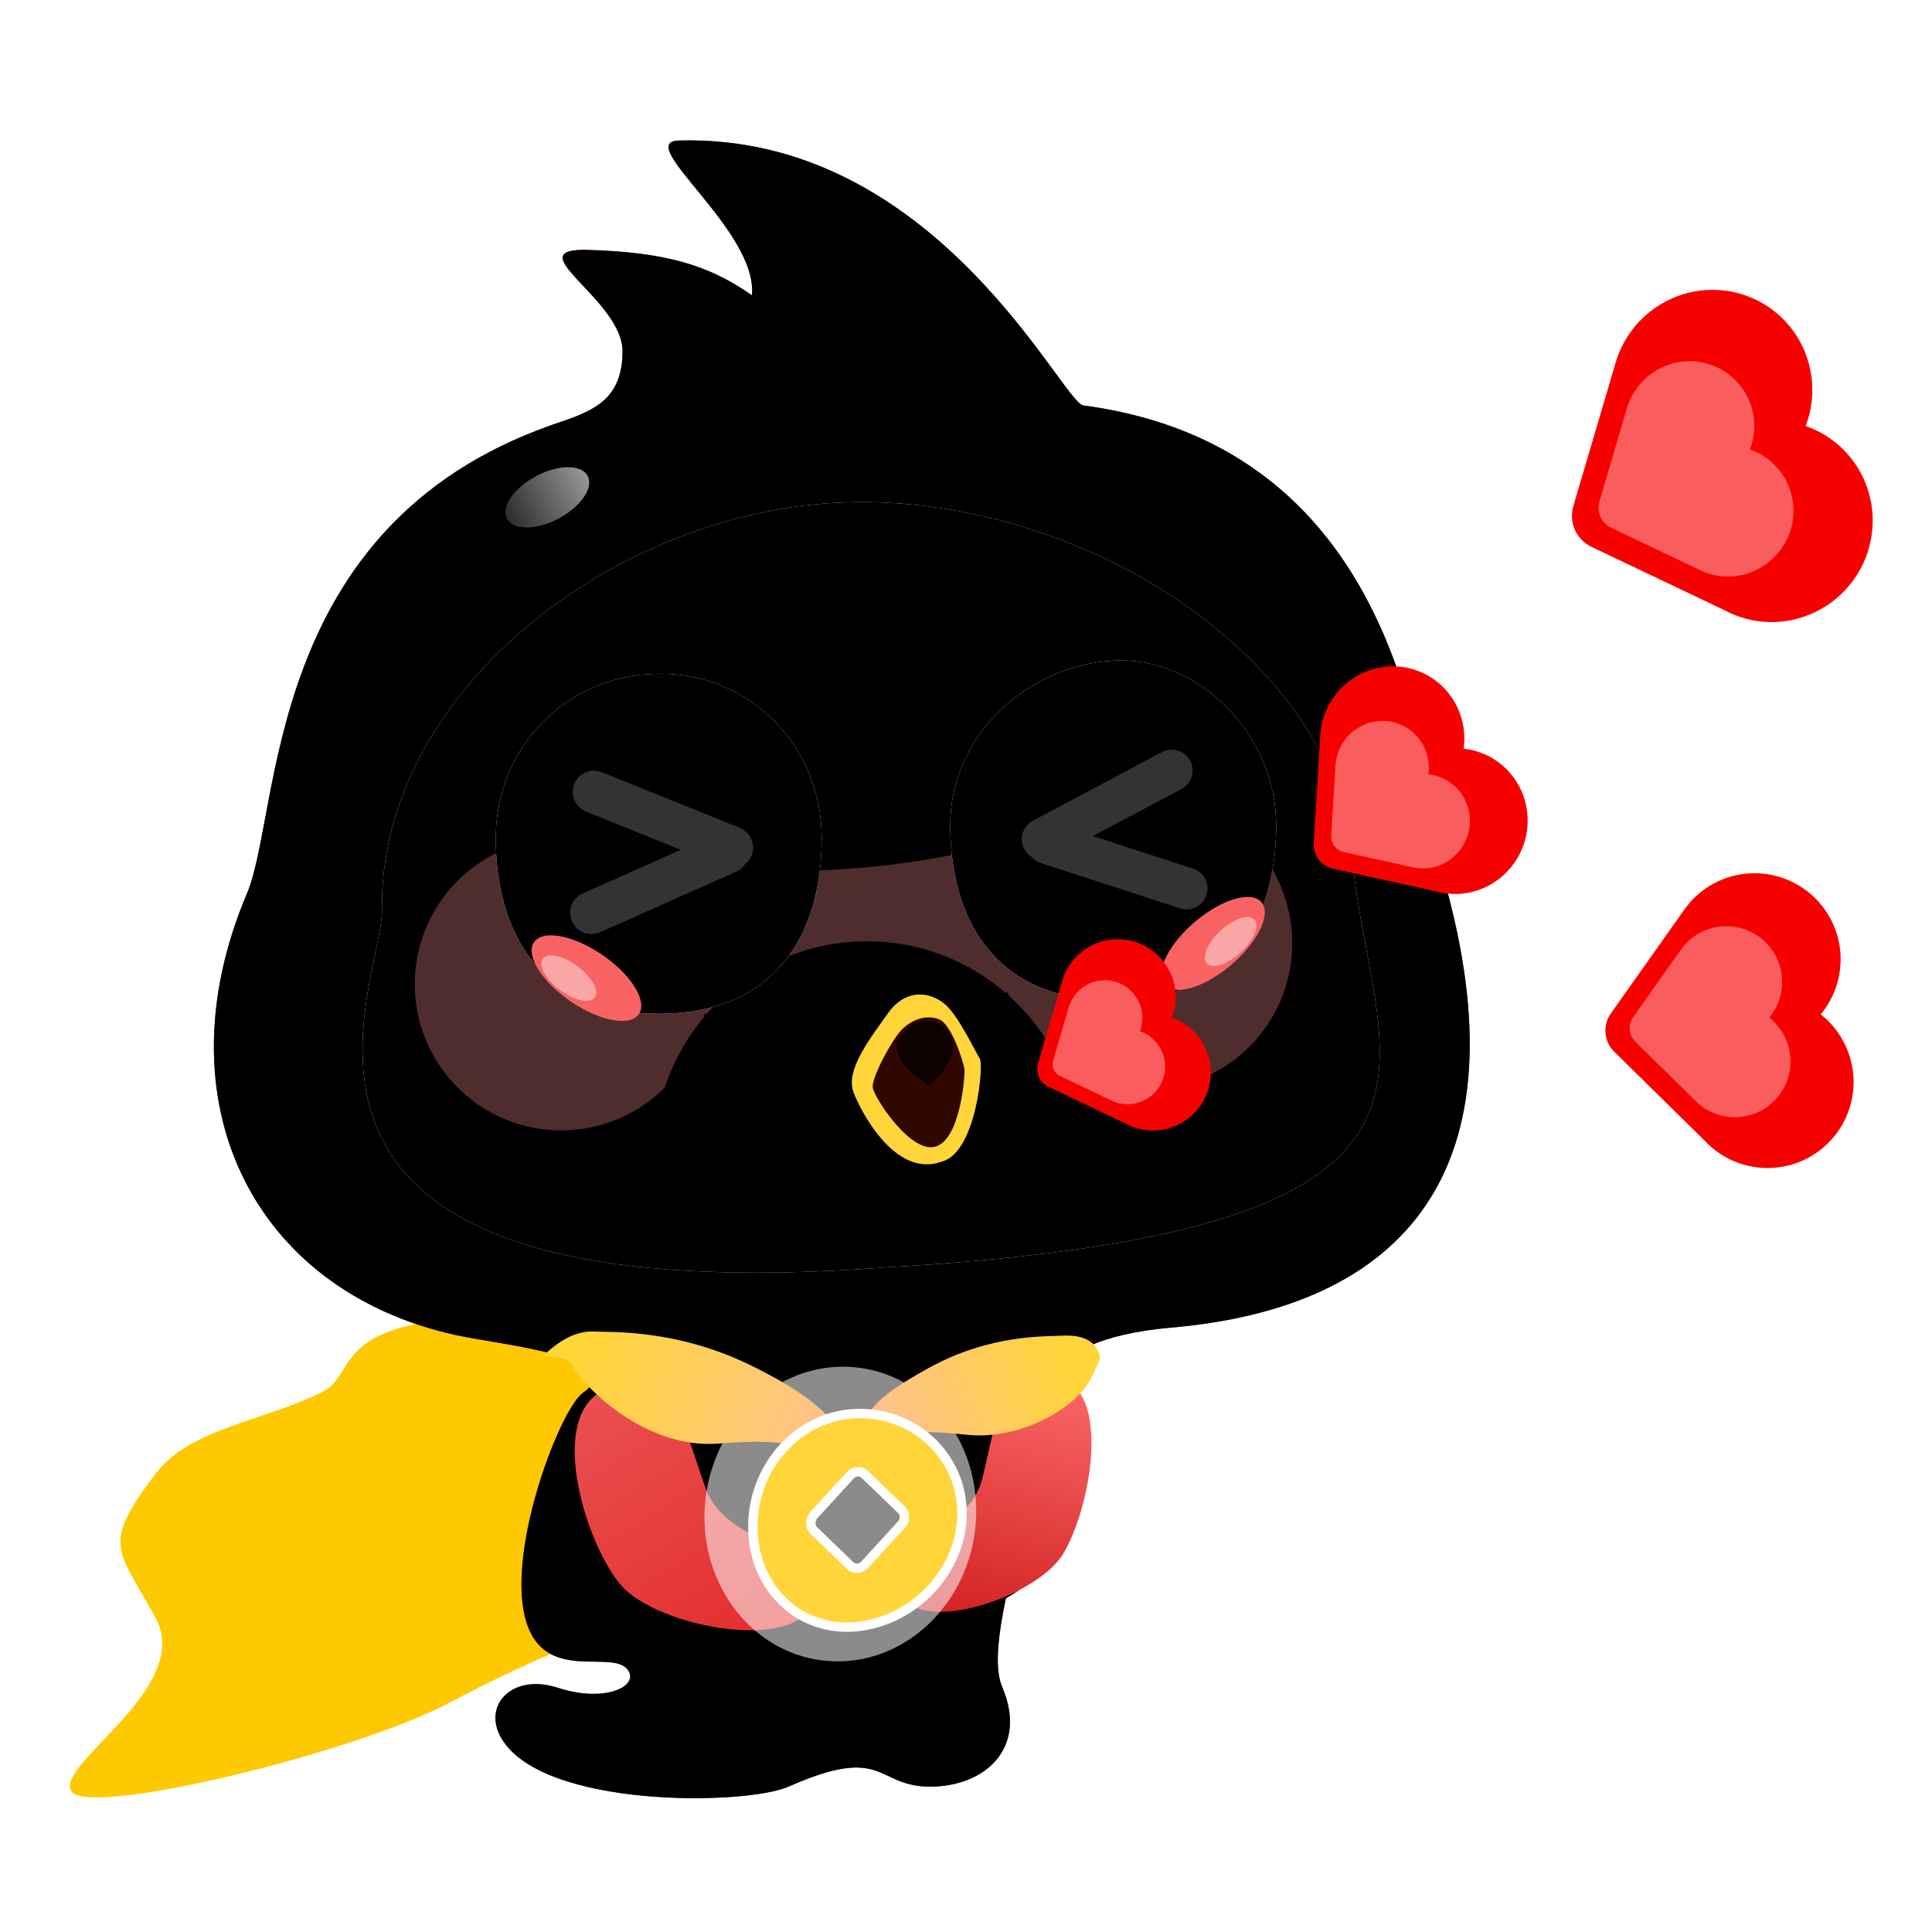 <?xml version="1.0" encoding="UTF-8"?>
<svg width="240px" height="240px" viewBox="0 0 240 240" version="1.1" xmlns="http://www.w3.org/2000/svg" xmlns:xlink="http://www.w3.org/1999/xlink">
    <title>飞吻</title>
    <defs>
        <linearGradient x1="47.596%" y1="0%" x2="49.051%" y2="100%" id="linearGradient-1">
            <stop stop-color="#FF0000" offset="0%"></stop>
            <stop stop-color="#FF7575" offset="18.481%"></stop>
            <stop stop-color="#FF3030" offset="59.115%"></stop>
            <stop stop-color="#FF5A5A" offset="68.428%"></stop>
            <stop stop-color="#FD3B3B" offset="71.642%"></stop>
            <stop stop-color="#FF5D5D" offset="77.9%"></stop>
            <stop stop-color="#E10202" offset="100%"></stop>
        </linearGradient>
        <path d="M98.465,193.015 C101.748,200.657 96.329,205.439 89.525,205.439 C82.721,205.439 83.998,200.1 71.938,205.439 C66.678,207.767 41.4,208.187 36.268,199.423 C33.875,195.336 37.596,191.321 43.287,193.161 C48.979,195.002 52.926,193.111 52.184,191.31 C50.753,187.834 41.477,193.2 39.222,184.474 C36.966,175.749 43.56,158.534 46.418,156.501 C52.537,152.146 36.411,150.602 30.589,149.344 C5.311,143.773 -6.238,120.232 4.649,94.522 C8.977,84.383 6.568,49.001 42.409,36.326 C47.074,34.714 51.317,33.606 51.317,27.134 C51.317,20.661 37.911,14.251 47.102,14.544 C56.293,14.837 61.825,16.253 67.392,20.18 C68.162,12.12 52.567,1.122 58.303,0.953 C90.187,0.063 105.921,33.499 108.557,33.858 C150.506,39.444 150.794,83.637 153.349,92.646 C163.711,129.193 148.138,145.955 119.411,148.424 C110.303,149.216 106.456,151.912 107.108,152.777 C108.339,154.408 95.182,185.372 98.465,193.015 Z" id="path-2"></path>
        <filter x="-5.8%" y="-4.4%" width="111.5%" height="108.7%" filterUnits="objectBoundingBox" id="filter-3">
            <feGaussianBlur stdDeviation="9" in="SourceAlpha" result="shadowBlurInner1"></feGaussianBlur>
            <feOffset dx="0" dy="0" in="shadowBlurInner1" result="shadowOffsetInner1"></feOffset>
            <feComposite in="shadowOffsetInner1" in2="SourceAlpha" operator="arithmetic" k2="-1" k3="1" result="shadowInnerInner1"></feComposite>
            <feColorMatrix values="0 0 0 0 0.613   0 0 0 0 0   0 0 0 0 0  0 0 0 0.402 0" type="matrix" in="shadowInnerInner1" result="shadowMatrixInner1"></feColorMatrix>
            <feGaussianBlur stdDeviation="4.5" in="SourceAlpha" result="shadowBlurInner2"></feGaussianBlur>
            <feOffset dx="0" dy="0" in="shadowBlurInner2" result="shadowOffsetInner2"></feOffset>
            <feComposite in="shadowOffsetInner2" in2="SourceAlpha" operator="arithmetic" k2="-1" k3="1" result="shadowInnerInner2"></feComposite>
            <feColorMatrix values="0 0 0 0 0   0 0 0 0 0   0 0 0 0 0  0 0 0 0.039 0" type="matrix" in="shadowInnerInner2" result="shadowMatrixInner2"></feColorMatrix>
            <feMerge>
                <feMergeNode in="shadowMatrixInner1"></feMergeNode>
                <feMergeNode in="shadowMatrixInner2"></feMergeNode>
            </feMerge>
        </filter>
        <path d="M81.715,141.025 C159.89,140.562 143.047,118.961 142.074,93.444 C141.101,67.903 110.545,46.508 81.715,45.859 C52.885,45.209 22.33,66.422 21.357,93.44 C21.03,102.516 -2.896,142.973 81.715,141.025 Z" id="path-4"></path>
        <filter x="-2.4%" y="-3.1%" width="104.8%" height="106.3%" filterUnits="objectBoundingBox" id="filter-5">
            <feGaussianBlur stdDeviation="3" in="SourceAlpha" result="shadowBlurInner1"></feGaussianBlur>
            <feOffset dx="0" dy="0" in="shadowBlurInner1" result="shadowOffsetInner1"></feOffset>
            <feComposite in="shadowOffsetInner1" in2="SourceAlpha" operator="arithmetic" k2="-1" k3="1" result="shadowInnerInner1"></feComposite>
            <feColorMatrix values="0 0 0 0 1   0 0 0 0 0.255   0 0 0 0 0.255  0 0 0 1 0" type="matrix" in="shadowInnerInner1"></feColorMatrix>
        </filter>
        <linearGradient x1="100%" y1="50%" x2="0%" y2="50%" id="linearGradient-6">
            <stop stop-color="#FFFFFF" offset="0%"></stop>
            <stop stop-color="#FFFFFF" stop-opacity="0.294" offset="100%"></stop>
        </linearGradient>
        <linearGradient x1="50%" y1="0%" x2="50%" y2="100%" id="linearGradient-7">
            <stop stop-color="#FB6868" offset="0%"></stop>
            <stop stop-color="#CE1A1A" offset="100%"></stop>
        </linearGradient>
        <path d="M88.761,183.547 C91.81,189.238 105.496,180.701 107.504,174.582 C109.512,168.464 108.644,153.033 101.456,153.314 C94.267,153.596 95.547,160.415 95.547,167.764 C95.547,175.112 85.713,177.855 88.761,183.547 Z" id="path-8"></path>
        <filter x="-44.4%" y="-15.6%" width="169.1%" height="143.6%" filterUnits="objectBoundingBox" id="filter-9">
            <feOffset dx="-2" dy="2" in="SourceAlpha" result="shadowOffsetOuter1"></feOffset>
            <feGaussianBlur stdDeviation="2" in="shadowOffsetOuter1" result="shadowBlurOuter1"></feGaussianBlur>
            <feColorMatrix values="0 0 0 0 0   0 0 0 0 0   0 0 0 0 0  0 0 0 0.5 0" type="matrix" in="shadowBlurOuter1"></feColorMatrix>
        </filter>
        <linearGradient x1="50%" y1="0%" x2="35.097%" y2="100%" id="linearGradient-10">
            <stop stop-color="#EA4E4E" offset="0%"></stop>
            <stop stop-color="#E32B2B" offset="100%"></stop>
        </linearGradient>
        <path d="M47.972,186.745 C51.561,192.989 67.679,183.624 70.044,176.912 C72.408,170.2 71.387,153.273 62.921,153.581 C54.455,153.89 55.963,161.371 55.963,169.432 C55.963,177.493 44.382,180.502 47.972,186.745 Z" id="path-11"></path>
        <filter x="-29.3%" y="-14.2%" width="158.7%" height="139.7%" filterUnits="objectBoundingBox" id="filter-12">
            <feOffset dx="0" dy="2" in="SourceAlpha" result="shadowOffsetOuter1"></feOffset>
            <feGaussianBlur stdDeviation="2" in="shadowOffsetOuter1" result="shadowBlurOuter1"></feGaussianBlur>
            <feColorMatrix values="0 0 0 0 0   0 0 0 0 0   0 0 0 0 0  0 0 0 0.5 0" type="matrix" in="shadowBlurOuter1"></feColorMatrix>
        </filter>
        <filter x="-101.1%" y="-93.0%" width="302.2%" height="286.0%" filterUnits="objectBoundingBox" id="filter-13">
            <feGaussianBlur stdDeviation="11.36" in="SourceGraphic"></feGaussianBlur>
        </filter>
        <filter x="-12.0%" y="-31.5%" width="124.0%" height="163.1%" filterUnits="objectBoundingBox" id="filter-14">
            <feGaussianBlur stdDeviation="4.355" in="SourceGraphic"></feGaussianBlur>
        </filter>
        <path d="M20.744,43.036 C35.784,43.036 40.989,32.538 40.989,21.249 C40.989,9.96 32.256,0.7 20.744,0.809 C9.231,0.918 0.499,9.96 0.499,21.249 C0.499,32.538 5.703,43.036 20.744,43.036 Z" id="path-15"></path>
        <filter x="-2.5%" y="-2.4%" width="104.9%" height="104.7%" filterUnits="objectBoundingBox" id="filter-16">
            <feGaussianBlur stdDeviation="1" in="SourceAlpha" result="shadowBlurInner1"></feGaussianBlur>
            <feOffset dx="0" dy="0" in="shadowBlurInner1" result="shadowOffsetInner1"></feOffset>
            <feComposite in="shadowOffsetInner1" in2="SourceAlpha" operator="arithmetic" k2="-1" k3="1" result="shadowInnerInner1"></feComposite>
            <feColorMatrix values="0 0 0 0 0   0 0 0 0 0   0 0 0 0 0  0 0 0 0.43 0" type="matrix" in="shadowInnerInner1"></feColorMatrix>
        </filter>
        <path d="M20.835,42.657 C35.876,42.657 41.08,32.159 41.08,20.871 C41.08,9.582 31.388,-0.165 20.835,0.43 C10.282,1.025 0.59,9.582 0.59,20.871 C0.59,32.159 5.794,42.657 20.835,42.657 Z" id="path-17"></path>
        <filter x="-2.5%" y="-2.4%" width="104.9%" height="104.7%" filterUnits="objectBoundingBox" id="filter-18">
            <feGaussianBlur stdDeviation="1" in="SourceAlpha" result="shadowBlurInner1"></feGaussianBlur>
            <feOffset dx="0" dy="0" in="shadowBlurInner1" result="shadowOffsetInner1"></feOffset>
            <feComposite in="shadowOffsetInner1" in2="SourceAlpha" operator="arithmetic" k2="-1" k3="1" result="shadowInnerInner1"></feComposite>
            <feColorMatrix values="0 0 0 0 0   0 0 0 0 0   0 0 0 0 0  0 0 0 0.43 0" type="matrix" in="shadowInnerInner1"></feColorMatrix>
        </filter>
        <linearGradient x1="12.225%" y1="46.54%" x2="93.99%" y2="55.012%" id="linearGradient-19">
            <stop stop-color="#FFD53A" offset="0%"></stop>
            <stop stop-color="#FFC28E" offset="100%"></stop>
        </linearGradient>
        <linearGradient x1="12.225%" y1="45.334%" x2="91.372%" y2="54.867%" id="linearGradient-20">
            <stop stop-color="#FFD53A" offset="0%"></stop>
            <stop stop-color="#FFC18C" offset="100%"></stop>
        </linearGradient>
        <path d="M5.116,8.117 C5.768,9.72 7.202,10.586 8.299,10.992 C9.436,11.39 9.872,11.862 10.183,11.722 C10.494,11.583 11.186,10.506 11.612,9.334 C12.026,8.223 12.407,7.005 11.757,5.567 C11.279,4.486 9.364,3.367 7.674,4.018 C5.982,4.713 4.635,6.908 5.116,8.117 Z" id="path-21"></path>
        <filter x="-42.3%" y="-37.9%" width="184.6%" height="175.7%" filterUnits="objectBoundingBox" id="filter-22">
            <feGaussianBlur stdDeviation="2" in="SourceAlpha" result="shadowBlurInner1"></feGaussianBlur>
            <feOffset dx="0" dy="2" in="shadowBlurInner1" result="shadowOffsetInner1"></feOffset>
            <feComposite in="shadowOffsetInner1" in2="SourceAlpha" operator="arithmetic" k2="-1" k3="1" result="shadowInnerInner1"></feComposite>
            <feColorMatrix values="0 0 0 0 0.232   0 0 0 0 0   0 0 0 0 0  0 0 0 0.568 0" type="matrix" in="shadowInnerInner1" result="shadowMatrixInner1"></feColorMatrix>
            <feGaussianBlur stdDeviation="1" in="SourceAlpha" result="shadowBlurInner2"></feGaussianBlur>
            <feOffset dx="0" dy="-2" in="shadowBlurInner2" result="shadowOffsetInner2"></feOffset>
            <feComposite in="shadowOffsetInner2" in2="SourceAlpha" operator="arithmetic" k2="-1" k3="1" result="shadowInnerInner2"></feComposite>
            <feColorMatrix values="0 0 0 0 1   0 0 0 0 1   0 0 0 0 1  0 0 0 0.323 0" type="matrix" in="shadowInnerInner2" result="shadowMatrixInner2"></feColorMatrix>
            <feMerge>
                <feMergeNode in="shadowMatrixInner1"></feMergeNode>
                <feMergeNode in="shadowMatrixInner2"></feMergeNode>
            </feMerge>
        </filter>
    </defs>
    <g id="飞吻" stroke="none" stroke-width="1" fill="none" fill-rule="evenodd">
        <g id="分组-3" transform="translate(8, 16)">
            <g id="分组-2">
                <path d="M46.703,147.965 C82.076,143.466 75.803,151.157 87.107,144.897 C93.998,142.987 98.695,143.966 101.196,147.833 C93.374,152.835 89.826,157.527 90.551,161.908 C91.639,168.48 92.728,180.366 83.126,182.02 C73.523,183.674 59.528,189.282 47.859,195.505 C36.19,201.729 2.963,209.811 0.852,206.516 C-1.26,203.221 16.079,193.664 11.329,184.977 C6.579,176.29 4.517,176.042 11.329,167.059 C15.575,161.46 24.692,160.53 31.864,157.003 C36.199,154.872 33.375,149.66 46.703,147.965 Z" id="风衣" fill="#FFC901"></path>
                <g id="身体" transform="translate(18.014, 0.503)">
                    <g id="路径">
                        <use fill="url(#linearGradient-1)" fill-rule="evenodd" xlink:href="#path-2"></use>
                        <use fill="black" fill-opacity="1" filter="url(#filter-3)" xlink:href="#path-2"></use>
                    </g>
                    <g id="椭圆形" transform="translate(81.122, 93.469) rotate(-3) translate(-81.122, -93.469) ">
                        <use fill="#FFFFC7" fill-rule="evenodd" xlink:href="#path-4"></use>
                        <use fill="black" fill-opacity="1" filter="url(#filter-5)" xlink:href="#path-4"></use>
                    </g>
                    <ellipse id="椭圆形-copy-135" fill="url(#linearGradient-6)" opacity="0.592" transform="translate(41.978, 45.279) rotate(-28) translate(-41.978, -45.279) " cx="41.978" cy="45.279" rx="5.671" ry="2.982"></ellipse>
                    <g id="椭圆形-copy" transform="translate(98.308, 169.364) rotate(14) translate(-98.308, -169.364) ">
                        <use fill="black" fill-opacity="1" filter="url(#filter-9)" xlink:href="#path-8"></use>
                        <use fill="url(#linearGradient-7)" fill-rule="evenodd" xlink:href="#path-8"></use>
                    </g>
                    <g id="椭圆形-copy-2" transform="translate(59.215, 171.188) scale(-1, 1) rotate(20) translate(-59.215, -171.188) ">
                        <use fill="black" fill-opacity="1" filter="url(#filter-12)" xlink:href="#path-11"></use>
                        <use fill="url(#linearGradient-10)" fill-rule="evenodd" xlink:href="#path-11"></use>
                    </g>
                    <ellipse id="椭圆形-copy-4" fill="#FFFFFF" opacity="0.736" filter="url(#filter-13)" transform="translate(78.376, 171.577) rotate(7) translate(-78.376, -171.577) " cx="78.376" cy="171.577" rx="16.853" ry="18.324"></ellipse>
                    <path d="M47.54,87.984 C48.714,88.45 49.994,88.878 51.368,89.265 C51.815,89.472 52.252,89.697 52.679,89.939 C52.678,89.83 52.677,89.722 52.677,89.613 C59.768,91.399 69.079,92.138 79.191,91.431 C89.303,90.724 98.42,88.696 105.194,85.941 C105.209,86.048 105.223,86.156 105.237,86.264 C105.626,85.965 106.028,85.681 106.442,85.413 C107.748,84.84 108.956,84.238 110.054,83.612 C111.625,83.038 113.302,82.671 115.054,82.549 C125.08,81.848 133.775,89.394 134.475,99.404 C135.175,109.414 127.615,118.097 117.589,118.798 C113.032,119.117 108.751,117.732 105.37,115.187 C103.876,112.142 101.816,109.44 99.334,107.207 C99.27,107.04 99.208,106.871 99.148,106.701 C99.093,106.766 99.037,106.831 98.981,106.895 C93.885,102.469 87.096,99.985 79.825,100.494 C72.553,101.002 66.176,104.406 61.745,109.499 C61.681,109.443 61.617,109.387 61.553,109.33 C61.518,109.507 61.48,109.682 61.439,109.857 C59.293,112.414 57.628,115.376 56.573,118.599 C53.579,121.59 49.532,123.557 44.976,123.876 C34.95,124.577 26.255,117.031 25.555,107.021 C24.855,97.011 32.415,88.327 42.441,87.626 C44.193,87.504 45.905,87.633 47.54,87.984 L47.54,87.984 Z" id="路径" fill="#FA9090" opacity="0.56" filter="url(#filter-14)"></path>
                </g>
                <g id="左眼" transform="translate(53.087, 66.89)">
                    <g id="椭圆形-copy-39">
                        <use fill="#FCFFFE" fill-rule="evenodd" xlink:href="#path-15"></use>
                        <use fill="black" fill-opacity="1" filter="url(#filter-16)" xlink:href="#path-15"></use>
                    </g>
                </g>
                <g id="右眼" transform="translate(109.453, 65.637)">
                    <g id="椭圆形-copy-128">
                        <use fill="#FCFFFE" fill-rule="evenodd" xlink:href="#path-17"></use>
                        <use fill="black" fill-opacity="1" filter="url(#filter-18)" xlink:href="#path-17"></use>
                    </g>
                </g>
                <g id="围巾" transform="translate(58.097, 147.055)">
                    <path d="M6.736,4.233 C8.916,4.034 16.916,2.456 26.856,5.748 C36.796,9.04 38.032,11.575 39.76,13.648 C41.3,15.496 39.897,16.099 38.599,15.875 C33.368,14.973 33.368,13.798 23.889,15.879 C15.717,17.673 7.212,12.021 4.508,8.623 C3.98,7.959 2.752,7.829 0.826,8.231 C2.728,5.751 4.698,4.418 6.736,4.233 Z" id="路径-6" fill="url(#linearGradient-19)" transform="translate(20.63, 9.952) rotate(8) translate(-20.63, -9.952) "></path>
                    <path d="M44.382,4.37 C46.215,4.228 53.102,2.903 61.316,6.049 C69.53,9.194 69.5,10.56 70.646,12.899 C71.246,14.124 71.098,15.099 70.025,14.886 C65.702,14.023 65.703,12.9 57.87,14.889 C51.117,16.603 43.73,13.379 41.496,10.133 C41.059,9.499 40.565,8.73 40.014,7.826 C40.103,5.742 41.559,4.59 44.382,4.37 Z" id="路径-6-copy" fill="url(#linearGradient-20)" transform="translate(55.505, 9.669) scale(-1, 1) rotate(8) translate(-55.505, -9.669) "></path>
                </g>
                <path d="M98.513,186.058 C91.337,186.823 85.52,181.274 85.52,173.664 C85.52,166.054 91.337,159.755 98.513,159.594 C105.688,159.433 111.506,164.982 111.506,171.988 C111.506,178.994 105.688,185.294 98.513,186.058 Z M99.439,167.174 C98.937,166.682 98.133,166.719 97.632,167.258 L93.108,172.199 C93.103,172.205 93.098,172.21 93.093,172.216 C92.594,172.786 92.601,173.653 93.108,174.15 L97.632,178.508 C98.133,178.982 98.937,178.915 99.439,178.359 L103.963,173.417 C103.968,173.412 103.973,173.406 103.978,173.401 C104.477,172.847 104.47,172.012 103.963,171.532 L99.439,167.174 Z" id="金币" stroke="#FFFFFF" stroke-width="1.17" fill="#FFD53A"></path>
            </g>
            <g id="分组-4" transform="translate(130.173, 87.208) scale(-1, 1) rotate(1) translate(-130.173, -87.208) translate(118.173, 77.208)" fill="#333333">
                <path d="M5.668,0.329 L21.844,8.571 C23.121,9.221 23.628,10.783 22.978,12.059 C22.327,13.335 20.766,13.843 19.489,13.192 L3.314,4.95 C2.037,4.3 1.53,2.738 2.18,1.462 C2.83,0.186 4.392,-0.322 5.668,0.329 Z" id="矩形-copy-2"></path>
                <path d="M2.046,14.873 L19.212,8.962 C20.566,8.496 22.042,9.216 22.508,10.57 C22.975,11.924 22.255,13.4 20.901,13.867 L3.735,19.777 C2.381,20.244 0.905,19.524 0.438,18.169 C-0.028,16.815 0.692,15.339 2.046,14.873 Z" id="矩形-copy-3"></path>
            </g>
            <g id="分组-4-copy" transform="translate(73.869, 89.506) rotate(-5) translate(-73.869, -89.506) translate(61.869, 79.006)" fill="#333333">
                <path d="M5.768,0.334 L22.229,8.722 C23.528,9.383 24.045,10.973 23.383,12.271 C22.721,13.57 21.132,14.087 19.833,13.425 L3.372,5.038 C2.073,4.376 1.557,2.786 2.219,1.488 C2.88,0.189 4.47,-0.327 5.768,0.334 Z" id="矩形-copy-2"></path>
                <path d="M2.082,15.135 L19.551,9.12 C20.929,8.646 22.431,9.378 22.905,10.756 C23.38,12.135 22.647,13.637 21.269,14.111 L3.801,20.126 C2.423,20.6 0.921,19.868 0.446,18.49 C-0.028,17.111 0.704,15.61 2.082,15.135 Z" id="矩形-copy-3"></path>
            </g>
            <g id="分组-5" opacity="0.982" transform="translate(65, 105.5) scale(-1, 1) translate(-65, -105.5) translate(58, 100)">
                <path d="M8.923,8.527 C5.292,10.942 1.555,11.547 0.575,9.878 C-0.405,8.209 1.744,4.899 5.375,2.484 C9.006,0.069 12.743,-0.535 13.723,1.133 C14.702,2.802 12.553,6.112 8.923,8.527 Z" id="椭圆形-copy-13" fill="#FD6464"></path>
                <path d="M10.223,7.153 C8.437,8.469 6.599,8.799 6.117,7.889 C5.636,6.979 6.692,5.175 8.478,3.858 C10.263,2.542 12.101,2.212 12.583,3.122 C13.065,4.032 12.008,5.836 10.223,7.153 Z" id="椭圆形-copy-14" fill="#FFFFFF" opacity="0.442" transform="translate(9.35, 5.506) rotate(2) translate(-9.35, -5.506) "></path>
            </g>
            <g id="分组-5-copy" opacity="0.982" transform="translate(142.537, 101.202) rotate(-6) translate(-142.537, -101.202) translate(135.537, 95.702)">
                <path d="M8.923,8.527 C5.292,10.942 1.555,11.547 0.575,9.878 C-0.405,8.209 1.744,4.899 5.375,2.484 C9.006,0.069 12.743,-0.535 13.723,1.133 C14.702,2.802 12.553,6.112 8.923,8.527 Z" id="椭圆形-copy-13" fill="#FD6464"></path>
                <path d="M10.223,7.153 C8.437,8.469 6.599,8.799 6.117,7.889 C5.636,6.979 6.692,5.175 8.478,3.858 C10.263,2.542 12.101,2.212 12.583,3.122 C13.065,4.032 12.008,5.836 10.223,7.153 Z" id="椭圆形-copy-14" fill="#FFFFFF" opacity="0.442" transform="translate(9.35, 5.506) rotate(2) translate(-9.35, -5.506) "></path>
            </g>
            <g id="分组" transform="translate(130.28, 113.986) rotate(33) translate(-130.28, -113.986) translate(113.78, 98.486)">
                <path d="M8.606,5.68 C11.321,4.578 14.433,5.231 16.477,7.331 C18.52,5.231 21.632,4.578 24.347,5.68 C27.063,6.783 28.838,9.421 28.838,12.352 C28.844,14.633 27.763,16.78 25.928,18.134 L17.78,24.848 C16.844,25.619 15.487,25.598 14.575,24.798 L6.639,17.826 C5.036,16.46 4.113,14.458 4.115,12.352 C4.115,9.421 5.891,6.783 8.606,5.68 Z" id="路径" fill="#F70000" transform="translate(16.477, 15.282) rotate(32) translate(-16.477, -15.282) "></path>
                <path d="M10.422,10.25 C12.182,9.535 14.199,9.958 15.524,11.32 C16.848,9.958 18.866,9.535 20.626,10.25 C22.386,10.964 23.537,12.674 23.537,14.574 C23.54,16.052 22.84,17.444 21.65,18.322 L16.368,22.674 C15.762,23.174 14.882,23.16 14.292,22.641 L9.147,18.122 C8.108,17.237 7.51,15.939 7.511,14.574 C7.511,12.674 8.662,10.964 10.422,10.25 Z" id="路径" fill-opacity="0.364" fill="#FFFFFF" transform="translate(15.524, 16.473) rotate(32) translate(-15.524, -16.473) "></path>
            </g>
            <g id="分组-copy" transform="translate(165.933, 83.456) rotate(20) translate(-165.933, -83.456) translate(145.433, 63.956)">
                <path d="M10.603,7.125 C13.981,5.762 17.866,6.602 20.428,9.25 C22.961,6.631 26.837,5.834 30.23,7.236 C33.623,8.637 35.856,11.957 35.877,15.631 C35.9,18.491 34.567,21.175 32.288,22.859 L22.176,31.22 C21.015,32.18 19.322,32.144 18.181,31.134 L8.236,22.338 C6.228,20.614 5.063,18.098 5.05,15.457 C5.03,11.783 7.226,8.489 10.603,7.125 Z" id="路径" fill="#F70000" transform="translate(20.464, 19.198) rotate(32) translate(-20.464, -19.198) "></path>
                <path d="M12.891,12.881 C15.08,11.997 17.599,12.542 19.26,14.258 C20.901,12.561 23.414,12.044 25.613,12.953 C27.812,13.861 29.26,16.013 29.273,18.394 C29.288,20.248 28.424,21.988 26.947,23.08 L20.392,28.499 C19.64,29.121 18.543,29.098 17.803,28.443 L11.357,22.742 C10.055,21.624 9.3,19.994 9.292,18.282 C9.279,15.9 10.702,13.765 12.891,12.881 Z" id="路径" fill-opacity="0.364" fill="#FFFFFF" transform="translate(19.283, 20.707) rotate(32) translate(-19.283, -20.707) "></path>
            </g>
            <g id="分组-copy-2" transform="translate(205.9, 111.072) rotate(52) translate(-205.9, -111.072) translate(181.9, 88.072)">
                <path d="M12.785,8.431 C16.816,6.793 21.437,7.76 24.469,10.877 C27.503,7.759 32.124,6.788 36.155,8.424 C40.185,10.059 42.82,13.974 42.819,18.323 C42.826,21.708 41.221,24.895 38.495,26.906 L26.396,36.874 C25.006,38.019 22.991,37.988 21.639,36.801 L9.86,26.458 C7.48,24.431 6.111,21.461 6.115,18.334 C6.116,13.985 8.754,10.068 12.785,8.431 Z" id="路径" fill="#F70000" transform="translate(24.467, 22.676) rotate(32) translate(-24.467, -22.676) "></path>
                <path d="M15.48,15.21 C18.093,14.149 21.088,14.776 23.053,16.796 C25.02,14.775 28.015,14.146 30.628,15.206 C33.24,16.266 34.948,18.803 34.947,21.622 C34.952,23.816 33.911,25.882 32.145,27.185 L24.302,33.647 C23.401,34.389 22.095,34.369 21.219,33.599 L13.584,26.895 C12.041,25.581 11.154,23.656 11.156,21.629 C11.157,18.81 12.867,16.272 15.48,15.21 Z" id="路径" fill-opacity="0.364" fill="#FFFFFF" transform="translate(23.052, 24.444) rotate(32) translate(-23.052, -24.444) "></path>
            </g>
            <g id="分组-copy-3" transform="translate(203.46, 42.443) rotate(33) translate(-203.46, -42.443) translate(175.46, 15.943)">
                <path d="M14.801,9.877 C19.498,7.976 24.894,9.13 28.447,12.793 C31.974,9.154 37.362,8.038 42.072,9.971 C46.783,11.904 49.875,16.5 49.893,21.594 C49.916,25.558 48.056,29.284 44.884,31.627 L30.808,43.249 C29.192,44.584 26.84,44.539 25.257,43.142 L11.467,30.978 C8.681,28.593 7.07,25.108 7.061,21.447 C7.043,16.353 10.104,11.778 14.801,9.877 Z" id="路径" fill="#F70000" transform="translate(28.477, 26.597) rotate(32) translate(-28.477, -26.597) "></path>
                <path d="M17.968,17.843 C21.012,16.611 24.51,17.358 26.812,19.733 C29.099,17.374 32.591,16.65 35.645,17.903 C38.698,19.156 40.702,22.135 40.713,25.437 C40.728,28.007 39.523,30.422 37.467,31.941 L28.343,39.474 C27.295,40.339 25.771,40.31 24.745,39.405 L15.806,31.52 C14,29.974 12.956,27.715 12.95,25.342 C12.939,22.04 14.923,19.074 17.968,17.843 Z" id="路径" fill-opacity="0.364" fill="#FFFFFF" transform="translate(26.832, 28.68) rotate(32) translate(-26.832, -28.68) "></path>
            </g>
            <g id="分组-10" transform="translate(105.909, 117.73) rotate(-346) translate(-105.909, -117.73) translate(97.409, 106.73)">
                <path d="M1.289,14.753 C-0.279,12.346 1.601,8.041 3.164,4.098 C4.726,0.344 8.031,0.485 9.91,1.56 C11.788,2.573 14.887,6.356 15.546,6.968 C16.206,7.564 17.946,18.395 14.053,20.503 C9.033,23.934 2.858,17.035 1.289,14.753 Z" id="路径-2-copy" fill="#FFD53A"></path>
                <path d="M3.496,13.641 C3.071,12.466 4.322,7.514 5.203,5.904 C6.085,4.342 7.692,3.219 9.424,3.438 C11.157,3.646 13.696,7.962 13.981,8.618 C14.267,9.267 15.624,17.156 12.91,18.84 C10.197,20.638 3.921,14.799 3.496,13.641 Z" id="路径-3" fill="#2F0600"></path>
                <g id="路径" opacity="0.717">
                    <use fill="#EF2E0E" fill-rule="evenodd" xlink:href="#path-21"></use>
                    <use fill="black" fill-opacity="1" filter="url(#filter-22)" xlink:href="#path-21"></use>
                </g>
            </g>
        </g>
    </g>
</svg>